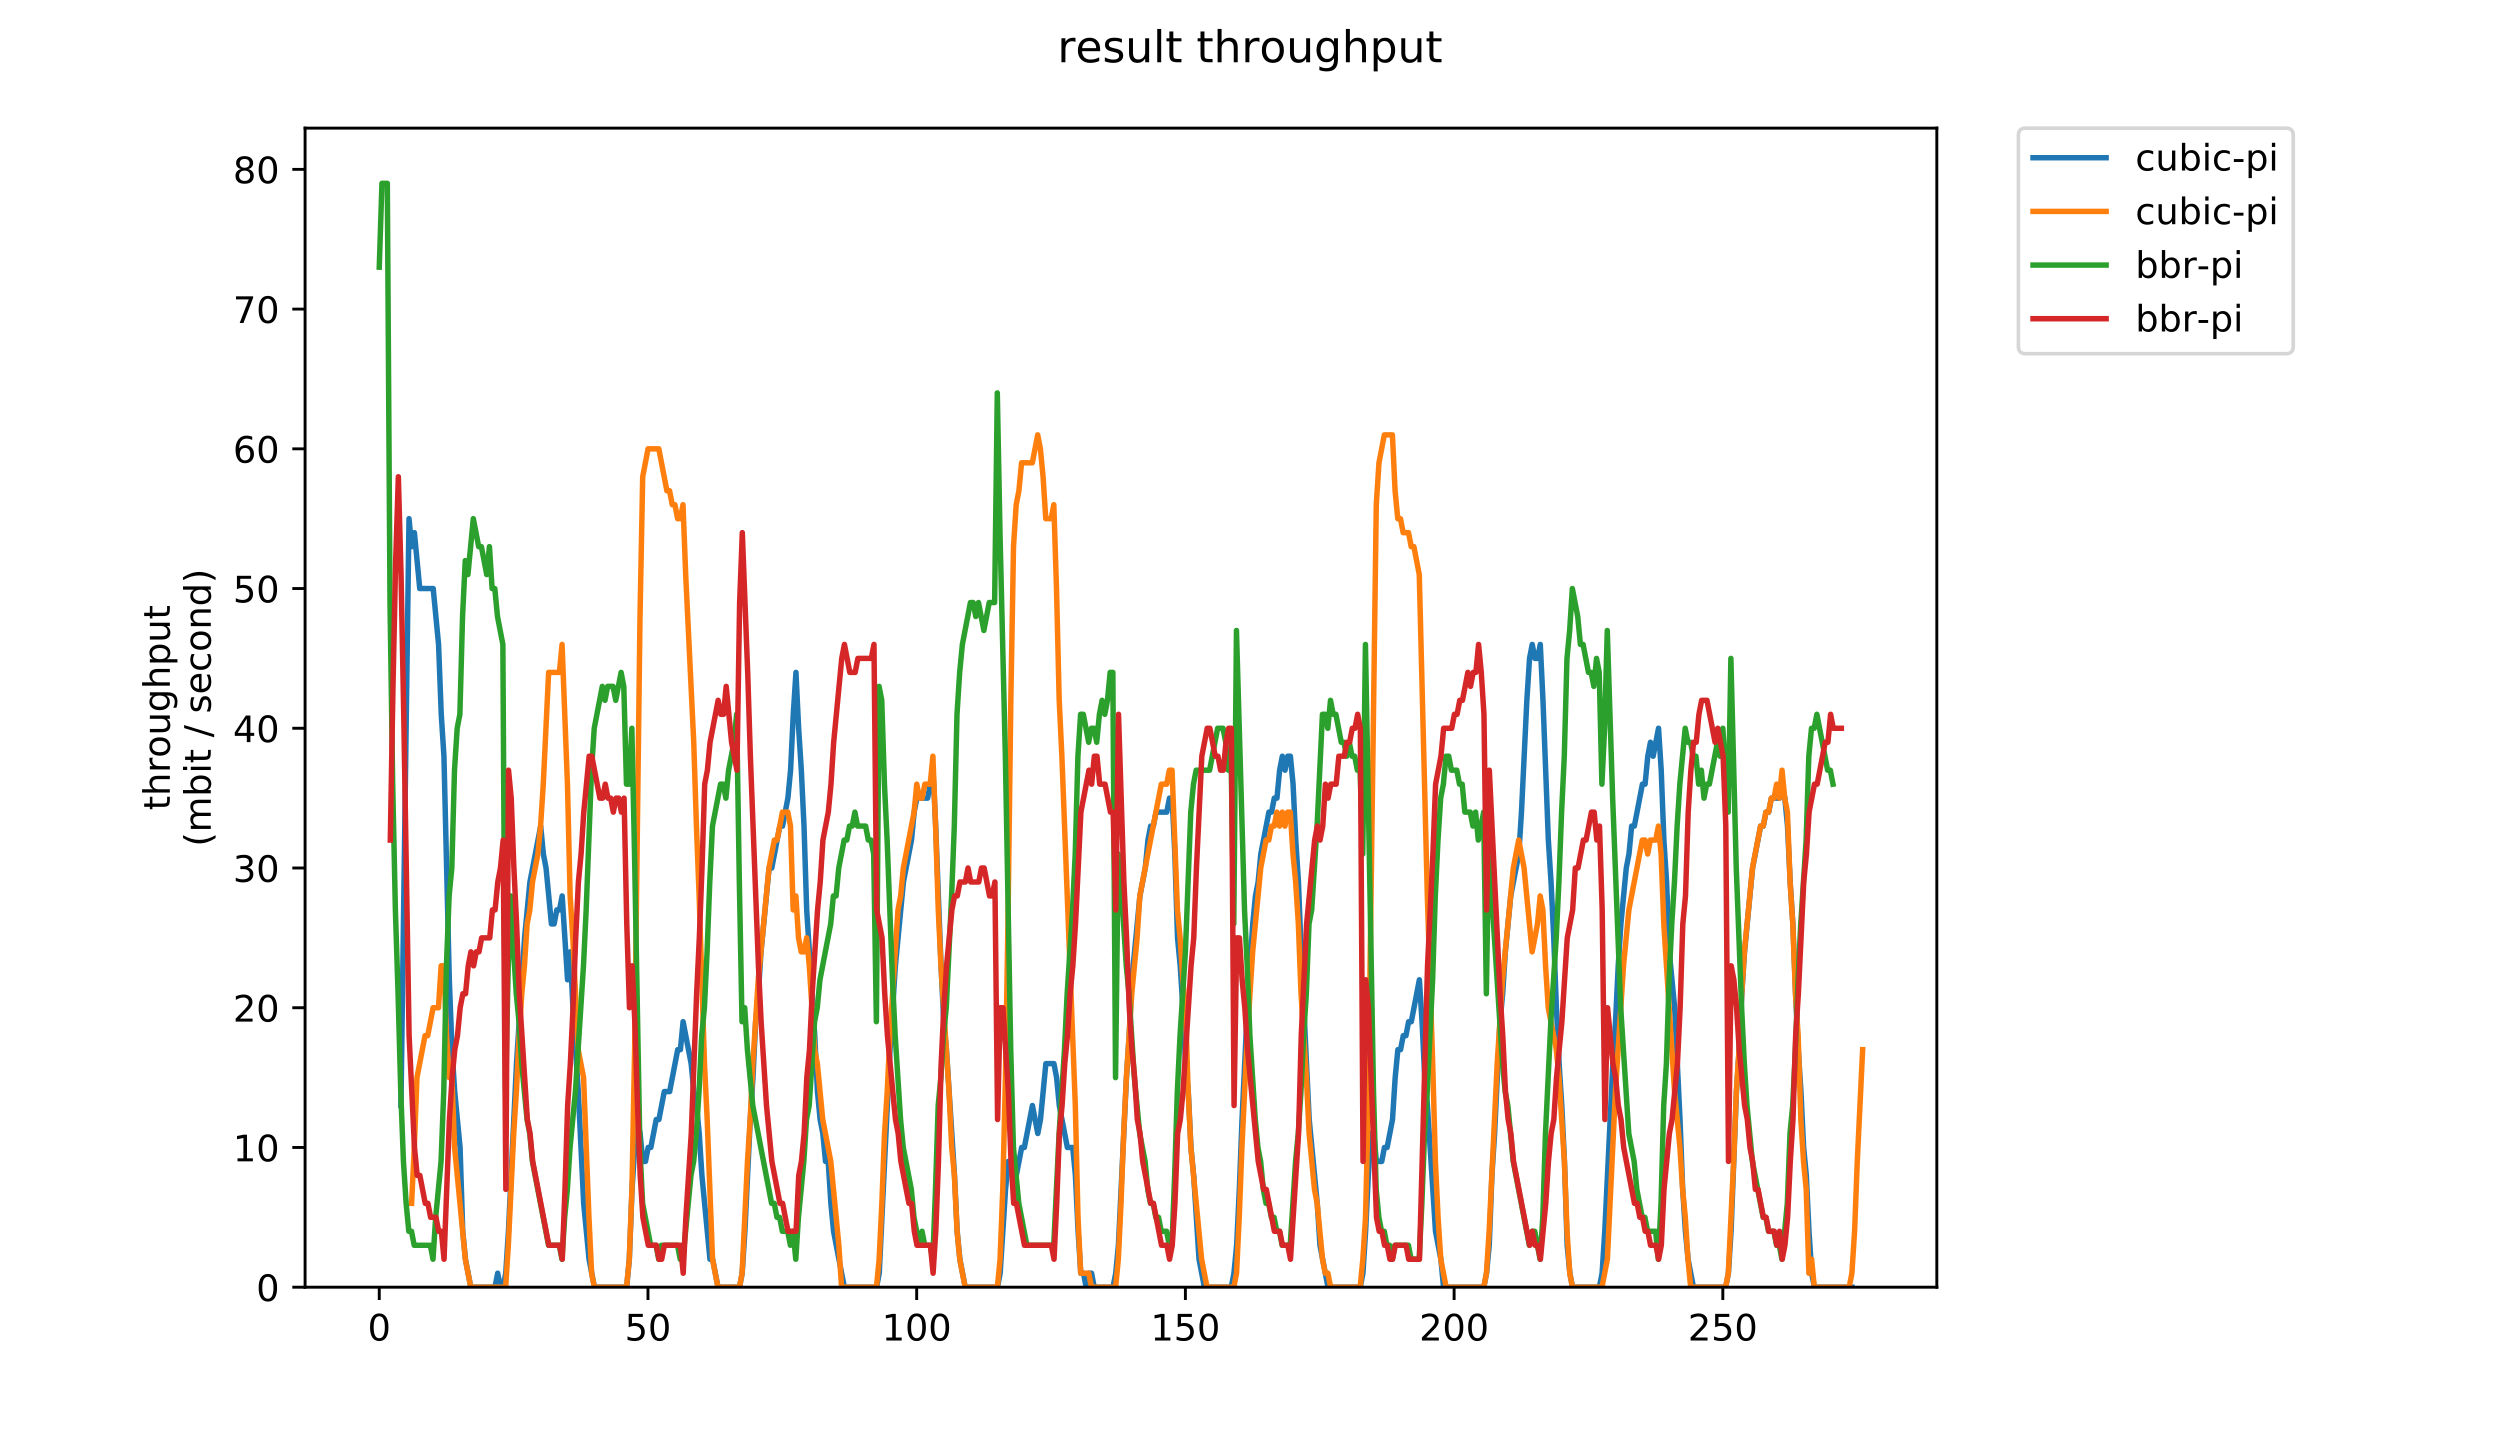 <?xml version="1.0" encoding="utf-8" standalone="no"?>
<!DOCTYPE svg PUBLIC "-//W3C//DTD SVG 1.1//EN"
  "http://www.w3.org/Graphics/SVG/1.1/DTD/svg11.dtd">
<!-- Created with matplotlib (https://matplotlib.org/) -->
<svg height="396pt" version="1.1" viewBox="0 0 684 396" width="684pt" xmlns="http://www.w3.org/2000/svg" xmlns:xlink="http://www.w3.org/1999/xlink">
 <defs>
  <style type="text/css">
*{stroke-linecap:butt;stroke-linejoin:round;}
  </style>
 </defs>
 <g id="figure_1">
  <g id="patch_1">
   <path d="M 0 396 
L 684 396 
L 684 0 
L 0 0 
z
" style="fill:#ffffff;"/>
  </g>
  <g id="axes_1">
   <g id="patch_2">
    <path d="M 83.472 352.174 
L 529.913 352.174 
L 529.913 35.062 
L 83.472 35.062 
z
" style="fill:#ffffff;"/>
   </g>
   <g id="matplotlib.axis_1">
    <g id="xtick_1">
     <g id="line2d_1">
      <defs>
       <path d="M 0 0 
L 0 3.5 
" id="mfaf9b0d62c" style="stroke:#000000;stroke-width:0.8;"/>
      </defs>
      <g>
       <use style="stroke:#000000;stroke-width:0.8;" x="103.765" xlink:href="#mfaf9b0d62c" y="352.174"/>
      </g>
     </g>
     <g id="text_1">
      <!-- 0 -->
      <defs>
       <path d="M 31.781 66.406 
Q 24.172 66.406 20.328 58.906 
Q 16.5 51.422 16.5 36.375 
Q 16.5 21.391 20.328 13.891 
Q 24.172 6.391 31.781 6.391 
Q 39.453 6.391 43.281 13.891 
Q 47.125 21.391 47.125 36.375 
Q 47.125 51.422 43.281 58.906 
Q 39.453 66.406 31.781 66.406 
z
M 31.781 74.219 
Q 44.047 74.219 50.516 64.516 
Q 56.984 54.828 56.984 36.375 
Q 56.984 17.969 50.516 8.266 
Q 44.047 -1.422 31.781 -1.422 
Q 19.531 -1.422 13.062 8.266 
Q 6.594 17.969 6.594 36.375 
Q 6.594 54.828 13.062 64.516 
Q 19.531 74.219 31.781 74.219 
z
" id="DejaVuSans-48"/>
      </defs>
      <g transform="translate(100.584 366.773)scale(0.1 -0.1)">
       <use xlink:href="#DejaVuSans-48"/>
      </g>
     </g>
    </g>
    <g id="xtick_2">
     <g id="line2d_2">
      <g>
       <use style="stroke:#000000;stroke-width:0.8;" x="177.285" xlink:href="#mfaf9b0d62c" y="352.174"/>
      </g>
     </g>
     <g id="text_2">
      <!-- 50 -->
      <defs>
       <path d="M 10.797 72.906 
L 49.516 72.906 
L 49.516 64.594 
L 19.828 64.594 
L 19.828 46.734 
Q 21.969 47.469 24.109 47.828 
Q 26.266 48.188 28.422 48.188 
Q 40.625 48.188 47.75 41.5 
Q 54.891 34.812 54.891 23.391 
Q 54.891 11.625 47.562 5.094 
Q 40.234 -1.422 26.906 -1.422 
Q 22.312 -1.422 17.547 -0.641 
Q 12.797 0.141 7.719 1.703 
L 7.719 11.625 
Q 12.109 9.234 16.797 8.062 
Q 21.484 6.891 26.703 6.891 
Q 35.156 6.891 40.078 11.328 
Q 45.016 15.766 45.016 23.391 
Q 45.016 31 40.078 35.438 
Q 35.156 39.891 26.703 39.891 
Q 22.75 39.891 18.812 39.016 
Q 14.891 38.141 10.797 36.281 
z
" id="DejaVuSans-53"/>
      </defs>
      <g transform="translate(170.923 366.773)scale(0.1 -0.1)">
       <use xlink:href="#DejaVuSans-53"/>
       <use x="63.623" xlink:href="#DejaVuSans-48"/>
      </g>
     </g>
    </g>
    <g id="xtick_3">
     <g id="line2d_3">
      <g>
       <use style="stroke:#000000;stroke-width:0.8;" x="250.805" xlink:href="#mfaf9b0d62c" y="352.174"/>
      </g>
     </g>
     <g id="text_3">
      <!-- 100 -->
      <defs>
       <path d="M 12.406 8.297 
L 28.516 8.297 
L 28.516 63.922 
L 10.984 60.406 
L 10.984 69.391 
L 28.422 72.906 
L 38.281 72.906 
L 38.281 8.297 
L 54.391 8.297 
L 54.391 0 
L 12.406 0 
z
" id="DejaVuSans-49"/>
      </defs>
      <g transform="translate(241.261 366.773)scale(0.1 -0.1)">
       <use xlink:href="#DejaVuSans-49"/>
       <use x="63.623" xlink:href="#DejaVuSans-48"/>
       <use x="127.246" xlink:href="#DejaVuSans-48"/>
      </g>
     </g>
    </g>
    <g id="xtick_4">
     <g id="line2d_4">
      <g>
       <use style="stroke:#000000;stroke-width:0.8;" x="324.325" xlink:href="#mfaf9b0d62c" y="352.174"/>
      </g>
     </g>
     <g id="text_4">
      <!-- 150 -->
      <g transform="translate(314.781 366.773)scale(0.1 -0.1)">
       <use xlink:href="#DejaVuSans-49"/>
       <use x="63.623" xlink:href="#DejaVuSans-53"/>
       <use x="127.246" xlink:href="#DejaVuSans-48"/>
      </g>
     </g>
    </g>
    <g id="xtick_5">
     <g id="line2d_5">
      <g>
       <use style="stroke:#000000;stroke-width:0.8;" x="397.845" xlink:href="#mfaf9b0d62c" y="352.174"/>
      </g>
     </g>
     <g id="text_5">
      <!-- 200 -->
      <defs>
       <path d="M 19.188 8.297 
L 53.609 8.297 
L 53.609 0 
L 7.328 0 
L 7.328 8.297 
Q 12.938 14.109 22.625 23.891 
Q 32.328 33.688 34.812 36.531 
Q 39.547 41.844 41.422 45.531 
Q 43.312 49.219 43.312 52.781 
Q 43.312 58.594 39.234 62.25 
Q 35.156 65.922 28.609 65.922 
Q 23.969 65.922 18.812 64.312 
Q 13.672 62.703 7.812 59.422 
L 7.812 69.391 
Q 13.766 71.781 18.938 73 
Q 24.125 74.219 28.422 74.219 
Q 39.75 74.219 46.484 68.547 
Q 53.219 62.891 53.219 53.422 
Q 53.219 48.922 51.531 44.891 
Q 49.859 40.875 45.406 35.406 
Q 44.188 33.984 37.641 27.219 
Q 31.109 20.453 19.188 8.297 
z
" id="DejaVuSans-50"/>
      </defs>
      <g transform="translate(388.301 366.773)scale(0.1 -0.1)">
       <use xlink:href="#DejaVuSans-50"/>
       <use x="63.623" xlink:href="#DejaVuSans-48"/>
       <use x="127.246" xlink:href="#DejaVuSans-48"/>
      </g>
     </g>
    </g>
    <g id="xtick_6">
     <g id="line2d_6">
      <g>
       <use style="stroke:#000000;stroke-width:0.8;" x="471.365" xlink:href="#mfaf9b0d62c" y="352.174"/>
      </g>
     </g>
     <g id="text_6">
      <!-- 250 -->
      <g transform="translate(461.821 366.773)scale(0.1 -0.1)">
       <use xlink:href="#DejaVuSans-50"/>
       <use x="63.623" xlink:href="#DejaVuSans-53"/>
       <use x="127.246" xlink:href="#DejaVuSans-48"/>
      </g>
     </g>
    </g>
   </g>
   <g id="matplotlib.axis_2">
    <g id="ytick_1">
     <g id="line2d_7">
      <defs>
       <path d="M 0 0 
L -3.5 0 
" id="me6eab82720" style="stroke:#000000;stroke-width:0.8;"/>
      </defs>
      <g>
       <use style="stroke:#000000;stroke-width:0.8;" x="83.472" xlink:href="#me6eab82720" y="352.174"/>
      </g>
     </g>
     <g id="text_7">
      <!-- 0 -->
      <g transform="translate(70.11 355.973)scale(0.1 -0.1)">
       <use xlink:href="#DejaVuSans-48"/>
      </g>
     </g>
    </g>
    <g id="ytick_2">
     <g id="line2d_8">
      <g>
       <use style="stroke:#000000;stroke-width:0.8;" x="83.472" xlink:href="#me6eab82720" y="313.945"/>
      </g>
     </g>
     <g id="text_8">
      <!-- 10 -->
      <g transform="translate(63.747 317.744)scale(0.1 -0.1)">
       <use xlink:href="#DejaVuSans-49"/>
       <use x="63.623" xlink:href="#DejaVuSans-48"/>
      </g>
     </g>
    </g>
    <g id="ytick_3">
     <g id="line2d_9">
      <g>
       <use style="stroke:#000000;stroke-width:0.8;" x="83.472" xlink:href="#me6eab82720" y="275.716"/>
      </g>
     </g>
     <g id="text_9">
      <!-- 20 -->
      <g transform="translate(63.747 279.515)scale(0.1 -0.1)">
       <use xlink:href="#DejaVuSans-50"/>
       <use x="63.623" xlink:href="#DejaVuSans-48"/>
      </g>
     </g>
    </g>
    <g id="ytick_4">
     <g id="line2d_10">
      <g>
       <use style="stroke:#000000;stroke-width:0.8;" x="83.472" xlink:href="#me6eab82720" y="237.486"/>
      </g>
     </g>
     <g id="text_10">
      <!-- 30 -->
      <defs>
       <path d="M 40.578 39.312 
Q 47.656 37.797 51.625 33 
Q 55.609 28.219 55.609 21.188 
Q 55.609 10.406 48.188 4.484 
Q 40.766 -1.422 27.094 -1.422 
Q 22.516 -1.422 17.656 -0.516 
Q 12.797 0.391 7.625 2.203 
L 7.625 11.719 
Q 11.719 9.328 16.594 8.109 
Q 21.484 6.891 26.812 6.891 
Q 36.078 6.891 40.938 10.547 
Q 45.797 14.203 45.797 21.188 
Q 45.797 27.641 41.281 31.266 
Q 36.766 34.906 28.719 34.906 
L 20.219 34.906 
L 20.219 43.016 
L 29.109 43.016 
Q 36.375 43.016 40.234 45.922 
Q 44.094 48.828 44.094 54.297 
Q 44.094 59.906 40.109 62.906 
Q 36.141 65.922 28.719 65.922 
Q 24.656 65.922 20.016 65.031 
Q 15.375 64.156 9.812 62.312 
L 9.812 71.094 
Q 15.438 72.656 20.344 73.438 
Q 25.25 74.219 29.594 74.219 
Q 40.828 74.219 47.359 69.109 
Q 53.906 64.016 53.906 55.328 
Q 53.906 49.266 50.438 45.094 
Q 46.969 40.922 40.578 39.312 
z
" id="DejaVuSans-51"/>
      </defs>
      <g transform="translate(63.747 241.286)scale(0.1 -0.1)">
       <use xlink:href="#DejaVuSans-51"/>
       <use x="63.623" xlink:href="#DejaVuSans-48"/>
      </g>
     </g>
    </g>
    <g id="ytick_5">
     <g id="line2d_11">
      <g>
       <use style="stroke:#000000;stroke-width:0.8;" x="83.472" xlink:href="#me6eab82720" y="199.257"/>
      </g>
     </g>
     <g id="text_11">
      <!-- 40 -->
      <defs>
       <path d="M 37.797 64.312 
L 12.891 25.391 
L 37.797 25.391 
z
M 35.203 72.906 
L 47.609 72.906 
L 47.609 25.391 
L 58.016 25.391 
L 58.016 17.188 
L 47.609 17.188 
L 47.609 0 
L 37.797 0 
L 37.797 17.188 
L 4.891 17.188 
L 4.891 26.703 
z
" id="DejaVuSans-52"/>
      </defs>
      <g transform="translate(63.747 203.056)scale(0.1 -0.1)">
       <use xlink:href="#DejaVuSans-52"/>
       <use x="63.623" xlink:href="#DejaVuSans-48"/>
      </g>
     </g>
    </g>
    <g id="ytick_6">
     <g id="line2d_12">
      <g>
       <use style="stroke:#000000;stroke-width:0.8;" x="83.472" xlink:href="#me6eab82720" y="161.028"/>
      </g>
     </g>
     <g id="text_12">
      <!-- 50 -->
      <g transform="translate(63.747 164.827)scale(0.1 -0.1)">
       <use xlink:href="#DejaVuSans-53"/>
       <use x="63.623" xlink:href="#DejaVuSans-48"/>
      </g>
     </g>
    </g>
    <g id="ytick_7">
     <g id="line2d_13">
      <g>
       <use style="stroke:#000000;stroke-width:0.8;" x="83.472" xlink:href="#me6eab82720" y="122.799"/>
      </g>
     </g>
     <g id="text_13">
      <!-- 60 -->
      <defs>
       <path d="M 33.016 40.375 
Q 26.375 40.375 22.484 35.828 
Q 18.609 31.297 18.609 23.391 
Q 18.609 15.531 22.484 10.953 
Q 26.375 6.391 33.016 6.391 
Q 39.656 6.391 43.531 10.953 
Q 47.406 15.531 47.406 23.391 
Q 47.406 31.297 43.531 35.828 
Q 39.656 40.375 33.016 40.375 
z
M 52.594 71.297 
L 52.594 62.312 
Q 48.875 64.062 45.094 64.984 
Q 41.312 65.922 37.594 65.922 
Q 27.828 65.922 22.672 59.328 
Q 17.531 52.734 16.797 39.406 
Q 19.672 43.656 24.016 45.922 
Q 28.375 48.188 33.594 48.188 
Q 44.578 48.188 50.953 41.516 
Q 57.328 34.859 57.328 23.391 
Q 57.328 12.156 50.688 5.359 
Q 44.047 -1.422 33.016 -1.422 
Q 20.359 -1.422 13.672 8.266 
Q 6.984 17.969 6.984 36.375 
Q 6.984 53.656 15.188 63.938 
Q 23.391 74.219 37.203 74.219 
Q 40.922 74.219 44.703 73.484 
Q 48.484 72.75 52.594 71.297 
z
" id="DejaVuSans-54"/>
      </defs>
      <g transform="translate(63.747 126.598)scale(0.1 -0.1)">
       <use xlink:href="#DejaVuSans-54"/>
       <use x="63.623" xlink:href="#DejaVuSans-48"/>
      </g>
     </g>
    </g>
    <g id="ytick_8">
     <g id="line2d_14">
      <g>
       <use style="stroke:#000000;stroke-width:0.8;" x="83.472" xlink:href="#me6eab82720" y="84.569"/>
      </g>
     </g>
     <g id="text_14">
      <!-- 70 -->
      <defs>
       <path d="M 8.203 72.906 
L 55.078 72.906 
L 55.078 68.703 
L 28.609 0 
L 18.312 0 
L 43.219 64.594 
L 8.203 64.594 
z
" id="DejaVuSans-55"/>
      </defs>
      <g transform="translate(63.747 88.369)scale(0.1 -0.1)">
       <use xlink:href="#DejaVuSans-55"/>
       <use x="63.623" xlink:href="#DejaVuSans-48"/>
      </g>
     </g>
    </g>
    <g id="ytick_9">
     <g id="line2d_15">
      <g>
       <use style="stroke:#000000;stroke-width:0.8;" x="83.472" xlink:href="#me6eab82720" y="46.34"/>
      </g>
     </g>
     <g id="text_15">
      <!-- 80 -->
      <defs>
       <path d="M 31.781 34.625 
Q 24.75 34.625 20.719 30.859 
Q 16.703 27.094 16.703 20.516 
Q 16.703 13.922 20.719 10.156 
Q 24.75 6.391 31.781 6.391 
Q 38.812 6.391 42.859 10.172 
Q 46.922 13.969 46.922 20.516 
Q 46.922 27.094 42.891 30.859 
Q 38.875 34.625 31.781 34.625 
z
M 21.922 38.812 
Q 15.578 40.375 12.031 44.719 
Q 8.5 49.078 8.5 55.328 
Q 8.5 64.062 14.719 69.141 
Q 20.953 74.219 31.781 74.219 
Q 42.672 74.219 48.875 69.141 
Q 55.078 64.062 55.078 55.328 
Q 55.078 49.078 51.531 44.719 
Q 48 40.375 41.703 38.812 
Q 48.828 37.156 52.797 32.312 
Q 56.781 27.484 56.781 20.516 
Q 56.781 9.906 50.312 4.234 
Q 43.844 -1.422 31.781 -1.422 
Q 19.734 -1.422 13.25 4.234 
Q 6.781 9.906 6.781 20.516 
Q 6.781 27.484 10.781 32.312 
Q 14.797 37.156 21.922 38.812 
z
M 18.312 54.391 
Q 18.312 48.734 21.844 45.562 
Q 25.391 42.391 31.781 42.391 
Q 38.141 42.391 41.719 45.562 
Q 45.312 48.734 45.312 54.391 
Q 45.312 60.062 41.719 63.234 
Q 38.141 66.406 31.781 66.406 
Q 25.391 66.406 21.844 63.234 
Q 18.312 60.062 18.312 54.391 
z
" id="DejaVuSans-56"/>
      </defs>
      <g transform="translate(63.747 50.139)scale(0.1 -0.1)">
       <use xlink:href="#DejaVuSans-56"/>
       <use x="63.623" xlink:href="#DejaVuSans-48"/>
      </g>
     </g>
    </g>
    <g id="text_16">
     <!-- throughput -->
     <defs>
      <path d="M 18.312 70.219 
L 18.312 54.688 
L 36.812 54.688 
L 36.812 47.703 
L 18.312 47.703 
L 18.312 18.016 
Q 18.312 11.328 20.141 9.422 
Q 21.969 7.516 27.594 7.516 
L 36.812 7.516 
L 36.812 0 
L 27.594 0 
Q 17.188 0 13.234 3.875 
Q 9.281 7.766 9.281 18.016 
L 9.281 47.703 
L 2.688 47.703 
L 2.688 54.688 
L 9.281 54.688 
L 9.281 70.219 
z
" id="DejaVuSans-116"/>
      <path d="M 54.891 33.016 
L 54.891 0 
L 45.906 0 
L 45.906 32.719 
Q 45.906 40.484 42.875 44.328 
Q 39.844 48.188 33.797 48.188 
Q 26.516 48.188 22.312 43.547 
Q 18.109 38.922 18.109 30.906 
L 18.109 0 
L 9.078 0 
L 9.078 75.984 
L 18.109 75.984 
L 18.109 46.188 
Q 21.344 51.125 25.703 53.562 
Q 30.078 56 35.797 56 
Q 45.219 56 50.047 50.172 
Q 54.891 44.344 54.891 33.016 
z
" id="DejaVuSans-104"/>
      <path d="M 41.109 46.297 
Q 39.594 47.172 37.812 47.578 
Q 36.031 48 33.891 48 
Q 26.266 48 22.188 43.047 
Q 18.109 38.094 18.109 28.812 
L 18.109 0 
L 9.078 0 
L 9.078 54.688 
L 18.109 54.688 
L 18.109 46.188 
Q 20.953 51.172 25.484 53.578 
Q 30.031 56 36.531 56 
Q 37.453 56 38.578 55.875 
Q 39.703 55.766 41.062 55.516 
z
" id="DejaVuSans-114"/>
      <path d="M 30.609 48.391 
Q 23.391 48.391 19.188 42.75 
Q 14.984 37.109 14.984 27.297 
Q 14.984 17.484 19.156 11.844 
Q 23.344 6.203 30.609 6.203 
Q 37.797 6.203 41.984 11.859 
Q 46.188 17.531 46.188 27.297 
Q 46.188 37.016 41.984 42.703 
Q 37.797 48.391 30.609 48.391 
z
M 30.609 56 
Q 42.328 56 49.016 48.375 
Q 55.719 40.766 55.719 27.297 
Q 55.719 13.875 49.016 6.219 
Q 42.328 -1.422 30.609 -1.422 
Q 18.844 -1.422 12.172 6.219 
Q 5.516 13.875 5.516 27.297 
Q 5.516 40.766 12.172 48.375 
Q 18.844 56 30.609 56 
z
" id="DejaVuSans-111"/>
      <path d="M 8.5 21.578 
L 8.5 54.688 
L 17.484 54.688 
L 17.484 21.922 
Q 17.484 14.156 20.5 10.266 
Q 23.531 6.391 29.594 6.391 
Q 36.859 6.391 41.078 11.031 
Q 45.312 15.672 45.312 23.688 
L 45.312 54.688 
L 54.297 54.688 
L 54.297 0 
L 45.312 0 
L 45.312 8.406 
Q 42.047 3.422 37.719 1 
Q 33.406 -1.422 27.688 -1.422 
Q 18.266 -1.422 13.375 4.438 
Q 8.5 10.297 8.5 21.578 
z
M 31.109 56 
z
" id="DejaVuSans-117"/>
      <path d="M 45.406 27.984 
Q 45.406 37.75 41.375 43.109 
Q 37.359 48.484 30.078 48.484 
Q 22.859 48.484 18.828 43.109 
Q 14.797 37.75 14.797 27.984 
Q 14.797 18.266 18.828 12.891 
Q 22.859 7.516 30.078 7.516 
Q 37.359 7.516 41.375 12.891 
Q 45.406 18.266 45.406 27.984 
z
M 54.391 6.781 
Q 54.391 -7.172 48.188 -13.984 
Q 42 -20.797 29.203 -20.797 
Q 24.469 -20.797 20.266 -20.094 
Q 16.062 -19.391 12.109 -17.922 
L 12.109 -9.188 
Q 16.062 -11.328 19.922 -12.344 
Q 23.781 -13.375 27.781 -13.375 
Q 36.625 -13.375 41.016 -8.766 
Q 45.406 -4.156 45.406 5.172 
L 45.406 9.625 
Q 42.625 4.781 38.281 2.391 
Q 33.938 0 27.875 0 
Q 17.828 0 11.672 7.656 
Q 5.516 15.328 5.516 27.984 
Q 5.516 40.672 11.672 48.328 
Q 17.828 56 27.875 56 
Q 33.938 56 38.281 53.609 
Q 42.625 51.219 45.406 46.391 
L 45.406 54.688 
L 54.391 54.688 
z
" id="DejaVuSans-103"/>
      <path d="M 18.109 8.203 
L 18.109 -20.797 
L 9.078 -20.797 
L 9.078 54.688 
L 18.109 54.688 
L 18.109 46.391 
Q 20.953 51.266 25.266 53.625 
Q 29.594 56 35.594 56 
Q 45.562 56 51.781 48.094 
Q 58.016 40.188 58.016 27.297 
Q 58.016 14.406 51.781 6.484 
Q 45.562 -1.422 35.594 -1.422 
Q 29.594 -1.422 25.266 0.953 
Q 20.953 3.328 18.109 8.203 
z
M 48.688 27.297 
Q 48.688 37.203 44.609 42.844 
Q 40.531 48.484 33.406 48.484 
Q 26.266 48.484 22.188 42.844 
Q 18.109 37.203 18.109 27.297 
Q 18.109 17.391 22.188 11.75 
Q 26.266 6.109 33.406 6.109 
Q 40.531 6.109 44.609 11.75 
Q 48.688 17.391 48.688 27.297 
z
" id="DejaVuSans-112"/>
     </defs>
     <g transform="translate(46.47 221.675)rotate(-90)scale(0.1 -0.1)">
      <use xlink:href="#DejaVuSans-116"/>
      <use x="39.209" xlink:href="#DejaVuSans-104"/>
      <use x="102.588" xlink:href="#DejaVuSans-114"/>
      <use x="143.67" xlink:href="#DejaVuSans-111"/>
      <use x="204.852" xlink:href="#DejaVuSans-117"/>
      <use x="268.23" xlink:href="#DejaVuSans-103"/>
      <use x="331.707" xlink:href="#DejaVuSans-104"/>
      <use x="395.086" xlink:href="#DejaVuSans-112"/>
      <use x="458.562" xlink:href="#DejaVuSans-117"/>
      <use x="521.941" xlink:href="#DejaVuSans-116"/>
     </g>
     <!-- (mbit / second) -->
     <defs>
      <path d="M 31 75.875 
Q 24.469 64.656 21.281 53.656 
Q 18.109 42.672 18.109 31.391 
Q 18.109 20.125 21.312 9.062 
Q 24.516 -2 31 -13.188 
L 23.188 -13.188 
Q 15.875 -1.703 12.234 9.375 
Q 8.594 20.453 8.594 31.391 
Q 8.594 42.281 12.203 53.312 
Q 15.828 64.359 23.188 75.875 
z
" id="DejaVuSans-40"/>
      <path d="M 52 44.188 
Q 55.375 50.25 60.062 53.125 
Q 64.75 56 71.094 56 
Q 79.641 56 84.281 50.016 
Q 88.922 44.047 88.922 33.016 
L 88.922 0 
L 79.891 0 
L 79.891 32.719 
Q 79.891 40.578 77.094 44.375 
Q 74.312 48.188 68.609 48.188 
Q 61.625 48.188 57.562 43.547 
Q 53.516 38.922 53.516 30.906 
L 53.516 0 
L 44.484 0 
L 44.484 32.719 
Q 44.484 40.625 41.703 44.406 
Q 38.922 48.188 33.109 48.188 
Q 26.219 48.188 22.156 43.531 
Q 18.109 38.875 18.109 30.906 
L 18.109 0 
L 9.078 0 
L 9.078 54.688 
L 18.109 54.688 
L 18.109 46.188 
Q 21.188 51.219 25.484 53.609 
Q 29.781 56 35.688 56 
Q 41.656 56 45.828 52.969 
Q 50 49.953 52 44.188 
z
" id="DejaVuSans-109"/>
      <path d="M 48.688 27.297 
Q 48.688 37.203 44.609 42.844 
Q 40.531 48.484 33.406 48.484 
Q 26.266 48.484 22.188 42.844 
Q 18.109 37.203 18.109 27.297 
Q 18.109 17.391 22.188 11.75 
Q 26.266 6.109 33.406 6.109 
Q 40.531 6.109 44.609 11.75 
Q 48.688 17.391 48.688 27.297 
z
M 18.109 46.391 
Q 20.953 51.266 25.266 53.625 
Q 29.594 56 35.594 56 
Q 45.562 56 51.781 48.094 
Q 58.016 40.188 58.016 27.297 
Q 58.016 14.406 51.781 6.484 
Q 45.562 -1.422 35.594 -1.422 
Q 29.594 -1.422 25.266 0.953 
Q 20.953 3.328 18.109 8.203 
L 18.109 0 
L 9.078 0 
L 9.078 75.984 
L 18.109 75.984 
z
" id="DejaVuSans-98"/>
      <path d="M 9.422 54.688 
L 18.406 54.688 
L 18.406 0 
L 9.422 0 
z
M 9.422 75.984 
L 18.406 75.984 
L 18.406 64.594 
L 9.422 64.594 
z
" id="DejaVuSans-105"/>
      <path id="DejaVuSans-32"/>
      <path d="M 25.391 72.906 
L 33.688 72.906 
L 8.297 -9.281 
L 0 -9.281 
z
" id="DejaVuSans-47"/>
      <path d="M 44.281 53.078 
L 44.281 44.578 
Q 40.484 46.531 36.375 47.5 
Q 32.281 48.484 27.875 48.484 
Q 21.188 48.484 17.844 46.438 
Q 14.5 44.391 14.5 40.281 
Q 14.5 37.156 16.891 35.375 
Q 19.281 33.594 26.516 31.984 
L 29.594 31.297 
Q 39.156 29.25 43.188 25.516 
Q 47.219 21.781 47.219 15.094 
Q 47.219 7.469 41.188 3.016 
Q 35.156 -1.422 24.609 -1.422 
Q 20.219 -1.422 15.453 -0.562 
Q 10.688 0.297 5.422 2 
L 5.422 11.281 
Q 10.406 8.688 15.234 7.391 
Q 20.062 6.109 24.812 6.109 
Q 31.156 6.109 34.562 8.281 
Q 37.984 10.453 37.984 14.406 
Q 37.984 18.062 35.516 20.016 
Q 33.062 21.969 24.703 23.781 
L 21.578 24.516 
Q 13.234 26.266 9.516 29.906 
Q 5.812 33.547 5.812 39.891 
Q 5.812 47.609 11.281 51.797 
Q 16.75 56 26.812 56 
Q 31.781 56 36.172 55.266 
Q 40.578 54.547 44.281 53.078 
z
" id="DejaVuSans-115"/>
      <path d="M 56.203 29.594 
L 56.203 25.203 
L 14.891 25.203 
Q 15.484 15.922 20.484 11.062 
Q 25.484 6.203 34.422 6.203 
Q 39.594 6.203 44.453 7.469 
Q 49.312 8.734 54.109 11.281 
L 54.109 2.781 
Q 49.266 0.734 44.188 -0.344 
Q 39.109 -1.422 33.891 -1.422 
Q 20.797 -1.422 13.156 6.188 
Q 5.516 13.812 5.516 26.812 
Q 5.516 40.234 12.766 48.109 
Q 20.016 56 32.328 56 
Q 43.359 56 49.781 48.891 
Q 56.203 41.797 56.203 29.594 
z
M 47.219 32.234 
Q 47.125 39.594 43.094 43.984 
Q 39.062 48.391 32.422 48.391 
Q 24.906 48.391 20.391 44.141 
Q 15.875 39.891 15.188 32.172 
z
" id="DejaVuSans-101"/>
      <path d="M 48.781 52.594 
L 48.781 44.188 
Q 44.969 46.297 41.141 47.344 
Q 37.312 48.391 33.406 48.391 
Q 24.656 48.391 19.812 42.844 
Q 14.984 37.312 14.984 27.297 
Q 14.984 17.281 19.812 11.734 
Q 24.656 6.203 33.406 6.203 
Q 37.312 6.203 41.141 7.25 
Q 44.969 8.297 48.781 10.406 
L 48.781 2.094 
Q 45.016 0.344 40.984 -0.531 
Q 36.969 -1.422 32.422 -1.422 
Q 20.062 -1.422 12.781 6.344 
Q 5.516 14.109 5.516 27.297 
Q 5.516 40.672 12.859 48.328 
Q 20.219 56 33.016 56 
Q 37.156 56 41.109 55.141 
Q 45.062 54.297 48.781 52.594 
z
" id="DejaVuSans-99"/>
      <path d="M 54.891 33.016 
L 54.891 0 
L 45.906 0 
L 45.906 32.719 
Q 45.906 40.484 42.875 44.328 
Q 39.844 48.188 33.797 48.188 
Q 26.516 48.188 22.312 43.547 
Q 18.109 38.922 18.109 30.906 
L 18.109 0 
L 9.078 0 
L 9.078 54.688 
L 18.109 54.688 
L 18.109 46.188 
Q 21.344 51.125 25.703 53.562 
Q 30.078 56 35.797 56 
Q 45.219 56 50.047 50.172 
Q 54.891 44.344 54.891 33.016 
z
" id="DejaVuSans-110"/>
      <path d="M 45.406 46.391 
L 45.406 75.984 
L 54.391 75.984 
L 54.391 0 
L 45.406 0 
L 45.406 8.203 
Q 42.578 3.328 38.25 0.953 
Q 33.938 -1.422 27.875 -1.422 
Q 17.969 -1.422 11.734 6.484 
Q 5.516 14.406 5.516 27.297 
Q 5.516 40.188 11.734 48.094 
Q 17.969 56 27.875 56 
Q 33.938 56 38.25 53.625 
Q 42.578 51.266 45.406 46.391 
z
M 14.797 27.297 
Q 14.797 17.391 18.875 11.75 
Q 22.953 6.109 30.078 6.109 
Q 37.203 6.109 41.297 11.75 
Q 45.406 17.391 45.406 27.297 
Q 45.406 37.203 41.297 42.844 
Q 37.203 48.484 30.078 48.484 
Q 22.953 48.484 18.875 42.844 
Q 14.797 37.203 14.797 27.297 
z
" id="DejaVuSans-100"/>
      <path d="M 8.016 75.875 
L 15.828 75.875 
Q 23.141 64.359 26.781 53.312 
Q 30.422 42.281 30.422 31.391 
Q 30.422 20.453 26.781 9.375 
Q 23.141 -1.703 15.828 -13.188 
L 8.016 -13.188 
Q 14.5 -2 17.703 9.062 
Q 20.906 20.125 20.906 31.391 
Q 20.906 42.672 17.703 53.656 
Q 14.5 64.656 8.016 75.875 
z
" id="DejaVuSans-41"/>
     </defs>
     <g transform="translate(57.668 231.609)rotate(-90)scale(0.1 -0.1)">
      <use xlink:href="#DejaVuSans-40"/>
      <use x="39.014" xlink:href="#DejaVuSans-109"/>
      <use x="136.426" xlink:href="#DejaVuSans-98"/>
      <use x="199.902" xlink:href="#DejaVuSans-105"/>
      <use x="227.686" xlink:href="#DejaVuSans-116"/>
      <use x="266.895" xlink:href="#DejaVuSans-32"/>
      <use x="298.682" xlink:href="#DejaVuSans-47"/>
      <use x="332.373" xlink:href="#DejaVuSans-32"/>
      <use x="364.16" xlink:href="#DejaVuSans-115"/>
      <use x="416.26" xlink:href="#DejaVuSans-101"/>
      <use x="477.783" xlink:href="#DejaVuSans-99"/>
      <use x="532.764" xlink:href="#DejaVuSans-111"/>
      <use x="593.945" xlink:href="#DejaVuSans-110"/>
      <use x="657.324" xlink:href="#DejaVuSans-100"/>
      <use x="720.801" xlink:href="#DejaVuSans-41"/>
     </g>
    </g>
   </g>
   <g id="line2d_16">
    <path clip-path="url(#pd891446b15)" d="M 109.698 302.476 
L 111.904 141.913 
L 112.639 149.559 
L 113.374 145.736 
L 114.845 161.028 
L 118.521 161.028 
L 119.991 176.32 
L 120.726 195.434 
L 121.461 206.903 
L 122.932 268.07 
L 123.667 287.184 
L 124.402 298.653 
L 125.873 313.945 
L 126.608 336.882 
L 127.343 344.528 
L 128.813 352.174 
L 135.43 352.174 
L 136.165 348.351 
L 136.901 352.174 
L 137.636 352.174 
L 138.371 348.351 
L 139.106 336.882 
L 141.312 291.007 
L 143.517 256.601 
L 144.988 241.309 
L 147.929 226.018 
L 148.664 233.663 
L 149.399 237.486 
L 150.869 252.778 
L 151.605 252.778 
L 152.34 248.955 
L 153.075 248.955 
L 153.81 245.132 
L 155.281 268.07 
L 156.016 260.424 
L 156.751 275.716 
L 158.221 298.653 
L 159.692 329.237 
L 161.162 344.528 
L 162.633 352.174 
L 171.455 352.174 
L 172.19 344.528 
L 172.925 325.414 
L 173.661 313.945 
L 174.396 306.299 
L 175.131 310.122 
L 175.866 317.768 
L 176.601 317.768 
L 177.337 313.945 
L 178.072 313.945 
L 179.542 306.299 
L 180.277 306.299 
L 181.748 298.653 
L 183.218 298.653 
L 185.424 287.184 
L 186.159 287.184 
L 186.894 279.539 
L 189.1 291.007 
L 189.835 298.653 
L 190.57 302.476 
L 191.305 310.122 
L 192.041 321.591 
L 194.246 344.528 
L 194.981 344.528 
L 196.452 352.174 
L 202.333 352.174 
L 203.068 348.351 
L 203.804 336.882 
L 205.274 306.299 
L 206.009 294.83 
L 206.744 279.539 
L 207.48 271.893 
L 208.215 260.424 
L 210.42 237.486 
L 211.156 237.486 
L 213.361 226.018 
L 214.096 226.018 
L 215.567 218.372 
L 216.302 210.726 
L 217.037 195.434 
L 217.772 183.965 
L 218.508 199.257 
L 219.243 210.726 
L 219.978 226.018 
L 220.713 248.955 
L 222.919 283.362 
L 223.654 298.653 
L 224.389 306.299 
L 225.124 310.122 
L 225.86 317.768 
L 226.595 317.768 
L 227.33 329.237 
L 228.065 336.882 
L 231.006 352.174 
L 239.828 352.174 
L 240.564 348.351 
L 243.504 287.184 
L 244.975 264.247 
L 247.18 241.309 
L 249.386 229.841 
L 250.121 222.195 
L 250.856 218.372 
L 253.797 218.372 
L 255.268 210.726 
L 256.003 226.018 
L 257.473 264.247 
L 258.208 279.539 
L 258.944 287.184 
L 261.149 321.591 
L 261.884 336.882 
L 262.62 344.528 
L 264.09 352.174 
L 272.912 352.174 
L 273.648 348.351 
L 275.118 325.414 
L 275.853 317.768 
L 276.588 317.768 
L 277.324 321.591 
L 278.059 321.591 
L 279.529 313.945 
L 280.264 313.945 
L 282.47 302.476 
L 283.94 310.122 
L 284.676 306.299 
L 286.146 291.007 
L 288.352 291.007 
L 289.087 294.83 
L 289.822 302.476 
L 292.028 313.945 
L 293.498 313.945 
L 294.233 321.591 
L 294.968 336.882 
L 295.704 348.351 
L 296.439 348.351 
L 297.174 352.174 
L 297.909 348.351 
L 298.644 348.351 
L 299.38 352.174 
L 304.526 352.174 
L 305.261 348.351 
L 305.996 340.705 
L 308.202 294.83 
L 308.937 283.362 
L 309.672 268.07 
L 311.878 245.132 
L 313.348 237.486 
L 314.084 229.841 
L 314.819 226.018 
L 315.554 226.018 
L 316.289 222.195 
L 319.23 222.195 
L 319.965 218.372 
L 320.7 218.372 
L 321.436 233.663 
L 322.171 256.601 
L 322.906 264.247 
L 323.641 275.716 
L 324.376 291.007 
L 325.112 298.653 
L 325.847 313.945 
L 326.582 321.591 
L 328.052 344.528 
L 329.523 352.174 
L 336.875 352.174 
L 337.61 348.351 
L 338.345 340.705 
L 339.08 325.414 
L 339.816 306.299 
L 341.286 275.716 
L 342.756 252.778 
L 343.492 245.132 
L 344.227 241.309 
L 344.962 233.663 
L 347.168 222.195 
L 347.903 222.195 
L 348.638 218.372 
L 349.373 218.372 
L 350.108 210.726 
L 350.844 206.903 
L 351.579 210.726 
L 352.314 206.903 
L 353.049 206.903 
L 353.784 214.549 
L 354.52 229.841 
L 355.255 241.309 
L 355.99 260.424 
L 358.196 306.299 
L 360.401 329.237 
L 361.136 340.705 
L 363.342 352.174 
L 372.164 352.174 
L 372.9 348.351 
L 373.635 336.882 
L 374.37 321.591 
L 375.105 310.122 
L 375.84 310.122 
L 376.576 317.768 
L 378.046 317.768 
L 378.781 313.945 
L 379.516 313.945 
L 380.987 306.299 
L 381.722 294.83 
L 382.457 287.184 
L 383.192 287.184 
L 383.928 283.362 
L 384.663 283.362 
L 385.398 279.539 
L 386.133 279.539 
L 388.339 268.07 
L 389.074 279.539 
L 389.809 294.83 
L 390.544 302.476 
L 392.75 336.882 
L 394.22 344.528 
L 394.956 352.174 
L 405.984 352.174 
L 406.719 348.351 
L 407.454 340.705 
L 408.189 321.591 
L 408.924 310.122 
L 410.395 279.539 
L 411.13 271.893 
L 411.865 260.424 
L 413.336 245.132 
L 415.541 233.663 
L 416.276 222.195 
L 417.747 191.611 
L 418.482 180.143 
L 419.217 176.32 
L 419.952 180.143 
L 420.688 180.143 
L 421.423 176.32 
L 422.158 191.611 
L 423.628 229.841 
L 424.364 241.309 
L 425.099 256.601 
L 425.834 275.716 
L 426.569 291.007 
L 427.304 302.476 
L 428.04 317.768 
L 428.775 340.705 
L 429.51 348.351 
L 430.245 352.174 
L 437.597 352.174 
L 438.332 348.351 
L 439.068 336.882 
L 441.273 291.007 
L 442.008 279.539 
L 442.744 264.247 
L 443.479 252.778 
L 444.949 237.486 
L 445.684 233.663 
L 446.42 226.018 
L 447.155 226.018 
L 449.36 214.549 
L 450.096 214.549 
L 450.831 206.903 
L 451.566 203.08 
L 452.301 206.903 
L 453.772 199.257 
L 454.507 210.726 
L 455.242 229.841 
L 455.977 241.309 
L 456.712 260.424 
L 458.183 275.716 
L 459.653 306.299 
L 460.388 325.414 
L 461.124 336.882 
L 461.859 344.528 
L 463.329 352.174 
L 472.152 352.174 
L 472.887 348.351 
L 473.622 336.882 
L 475.092 298.653 
L 475.828 287.184 
L 476.563 271.893 
L 477.298 260.424 
L 479.504 237.486 
L 481.709 226.018 
L 482.444 226.018 
L 483.179 222.195 
L 483.915 222.195 
L 484.65 218.372 
L 486.855 218.372 
L 487.591 214.549 
L 488.326 218.372 
L 489.061 226.018 
L 489.796 241.309 
L 490.531 252.778 
L 491.267 271.893 
L 492.002 287.184 
L 492.737 298.653 
L 493.472 313.945 
L 494.207 321.591 
L 494.943 336.882 
L 495.678 348.351 
L 496.413 352.174 
L 506.706 352.174 
L 506.706 352.174 
" style="fill:none;stroke:#1f77b4;stroke-linecap:square;stroke-width:1.5;"/>
   </g>
   <g id="line2d_17">
    <path clip-path="url(#pd891446b15)" d="M 112.612 329.237 
L 113.348 313.945 
L 114.083 294.83 
L 116.288 283.362 
L 117.024 283.362 
L 118.494 275.716 
L 119.964 275.716 
L 120.7 264.247 
L 121.435 264.247 
L 122.17 283.362 
L 122.905 294.83 
L 123.64 294.83 
L 124.376 313.945 
L 127.316 344.528 
L 128.787 352.174 
L 138.344 352.174 
L 139.08 340.705 
L 140.55 310.122 
L 141.285 298.653 
L 142.02 283.362 
L 142.756 271.893 
L 143.491 264.247 
L 144.226 252.778 
L 144.961 248.955 
L 145.696 241.309 
L 147.167 233.663 
L 147.902 226.018 
L 148.637 214.549 
L 150.108 183.965 
L 153.048 183.965 
L 153.784 176.32 
L 155.254 214.549 
L 155.989 245.132 
L 156.724 256.601 
L 158.195 287.184 
L 159.665 294.83 
L 161.136 333.06 
L 161.871 348.351 
L 162.606 352.174 
L 171.428 352.174 
L 172.164 344.528 
L 172.899 325.414 
L 173.634 287.184 
L 175.104 168.674 
L 175.84 130.444 
L 177.31 122.799 
L 180.251 122.799 
L 182.456 134.267 
L 183.192 134.267 
L 183.927 138.09 
L 184.662 138.09 
L 185.397 141.913 
L 186.132 141.913 
L 186.868 138.09 
L 187.603 157.205 
L 189.808 203.08 
L 190.544 226.018 
L 191.279 245.132 
L 192.749 291.007 
L 193.484 306.299 
L 194.955 344.528 
L 196.425 352.174 
L 202.307 352.174 
L 203.042 348.351 
L 204.512 317.768 
L 205.248 306.299 
L 205.983 291.007 
L 207.453 268.07 
L 210.394 237.486 
L 211.864 229.841 
L 212.6 229.841 
L 214.07 222.195 
L 215.54 222.195 
L 216.276 226.018 
L 217.011 248.955 
L 217.746 245.132 
L 218.481 256.601 
L 219.216 260.424 
L 219.952 260.424 
L 220.687 256.601 
L 221.422 264.247 
L 222.892 287.184 
L 223.628 291.007 
L 225.098 306.299 
L 227.304 317.768 
L 229.509 340.705 
L 230.244 352.174 
L 239.802 352.174 
L 240.537 344.528 
L 241.272 329.237 
L 242.008 310.122 
L 242.743 298.653 
L 243.478 283.362 
L 245.684 248.955 
L 246.419 245.132 
L 247.154 237.486 
L 250.095 222.195 
L 250.83 214.549 
L 251.565 218.372 
L 252.3 218.372 
L 253.036 214.549 
L 254.506 214.549 
L 255.241 206.903 
L 255.976 226.018 
L 256.712 248.955 
L 257.447 264.247 
L 259.652 298.653 
L 260.388 313.945 
L 261.123 321.591 
L 261.858 336.882 
L 262.593 344.528 
L 264.064 352.174 
L 272.886 352.174 
L 273.621 344.528 
L 274.356 325.414 
L 275.092 294.83 
L 275.827 248.955 
L 276.562 191.611 
L 277.297 149.559 
L 278.032 138.09 
L 278.768 134.267 
L 279.503 126.622 
L 282.444 126.622 
L 283.914 118.976 
L 284.649 122.799 
L 285.384 130.444 
L 286.12 141.913 
L 287.59 141.913 
L 288.325 138.09 
L 289.06 161.028 
L 289.796 191.611 
L 290.531 206.903 
L 294.207 302.476 
L 294.942 333.06 
L 295.677 348.351 
L 297.883 348.351 
L 298.618 352.174 
L 305.235 352.174 
L 305.97 344.528 
L 306.705 329.237 
L 307.44 310.122 
L 308.176 294.83 
L 309.646 271.893 
L 311.116 256.601 
L 311.852 245.132 
L 317.733 214.549 
L 319.204 214.549 
L 319.939 210.726 
L 320.674 210.726 
L 322.144 248.955 
L 322.88 256.601 
L 323.615 268.07 
L 324.35 275.716 
L 325.085 298.653 
L 325.82 313.945 
L 328.761 344.528 
L 330.232 352.174 
L 337.584 352.174 
L 338.319 348.351 
L 339.054 333.06 
L 339.789 313.945 
L 341.26 283.362 
L 342.73 260.424 
L 344.936 237.486 
L 346.406 229.841 
L 347.141 229.841 
L 347.876 226.018 
L 348.612 226.018 
L 349.347 222.195 
L 350.082 226.018 
L 350.817 222.195 
L 351.552 226.018 
L 352.288 222.195 
L 353.023 222.195 
L 353.758 233.663 
L 354.493 241.309 
L 355.228 252.778 
L 355.964 271.893 
L 357.434 294.83 
L 358.169 310.122 
L 359.64 325.414 
L 360.375 329.237 
L 361.845 344.528 
L 362.58 348.351 
L 363.316 348.351 
L 364.051 352.174 
L 372.138 352.174 
L 372.873 344.528 
L 373.608 333.06 
L 374.344 302.476 
L 376.549 138.09 
L 377.284 126.622 
L 378.755 118.976 
L 380.96 118.976 
L 381.696 134.267 
L 382.431 141.913 
L 383.166 141.913 
L 383.901 145.736 
L 385.372 145.736 
L 386.107 149.559 
L 386.842 149.559 
L 388.312 157.205 
L 390.518 245.132 
L 391.988 291.007 
L 392.723 317.768 
L 393.459 333.06 
L 394.194 344.528 
L 395.664 352.174 
L 405.957 352.174 
L 406.692 348.351 
L 407.427 336.882 
L 409.633 291.007 
L 411.103 268.07 
L 414.044 237.486 
L 415.515 229.841 
L 416.985 237.486 
L 419.191 260.424 
L 420.661 252.778 
L 421.396 245.132 
L 422.131 248.955 
L 422.867 264.247 
L 423.602 275.716 
L 425.807 287.184 
L 426.543 294.83 
L 428.013 317.768 
L 428.748 336.882 
L 429.483 348.351 
L 430.219 352.174 
L 438.306 352.174 
L 439.776 344.528 
L 441.982 298.653 
L 444.187 264.247 
L 445.658 248.955 
L 449.334 229.841 
L 450.069 229.841 
L 450.804 233.663 
L 451.539 229.841 
L 453.01 229.841 
L 453.745 226.018 
L 454.48 233.663 
L 455.215 252.778 
L 458.156 298.653 
L 459.627 313.945 
L 460.362 325.414 
L 461.097 333.06 
L 461.832 344.528 
L 462.567 352.174 
L 472.125 352.174 
L 472.86 348.351 
L 474.331 317.768 
L 475.066 298.653 
L 475.801 287.184 
L 476.536 271.893 
L 477.271 260.424 
L 479.477 237.486 
L 481.683 226.018 
L 482.418 226.018 
L 483.153 222.195 
L 483.888 222.195 
L 484.623 218.372 
L 485.359 218.372 
L 486.094 214.549 
L 486.829 218.372 
L 487.564 210.726 
L 488.299 218.372 
L 489.035 222.195 
L 489.77 241.309 
L 490.505 252.778 
L 491.24 271.893 
L 491.975 283.362 
L 492.711 306.299 
L 493.446 317.768 
L 494.181 325.414 
L 494.916 348.351 
L 495.651 344.528 
L 496.387 352.174 
L 505.944 352.174 
L 506.679 348.351 
L 507.415 336.882 
L 508.15 317.768 
L 509.62 287.184 
L 509.62 287.184 
" style="fill:none;stroke:#ff7f0e;stroke-linecap:square;stroke-width:1.5;"/>
   </g>
   <g id="line2d_18">
    <path clip-path="url(#pd891446b15)" d="M 103.765 73.101 
L 104.5 50.163 
L 105.971 50.163 
L 106.706 164.851 
L 107.441 214.549 
L 108.176 248.955 
L 108.911 271.893 
L 109.647 298.653 
L 110.382 317.768 
L 111.117 329.237 
L 111.852 336.882 
L 112.587 336.882 
L 113.323 340.705 
L 117.734 340.705 
L 118.469 344.528 
L 119.204 333.06 
L 120.675 317.768 
L 121.41 298.653 
L 122.145 264.247 
L 122.88 245.132 
L 123.615 237.486 
L 124.351 210.726 
L 125.086 199.257 
L 125.821 195.434 
L 126.556 168.674 
L 127.291 153.382 
L 128.027 157.205 
L 129.497 141.913 
L 130.967 149.559 
L 131.703 149.559 
L 133.173 157.205 
L 133.908 149.559 
L 134.643 161.028 
L 135.379 161.028 
L 136.114 168.674 
L 137.584 176.32 
L 138.319 298.653 
L 139.055 264.247 
L 139.79 245.132 
L 140.525 260.424 
L 141.26 271.893 
L 141.995 279.539 
L 142.731 291.007 
L 144.201 306.299 
L 144.936 310.122 
L 145.671 317.768 
L 150.083 340.705 
L 153.023 340.705 
L 153.759 344.528 
L 154.494 333.06 
L 155.229 325.414 
L 155.964 313.945 
L 157.435 298.653 
L 159.64 264.247 
L 160.375 248.955 
L 161.846 210.726 
L 162.581 199.257 
L 164.787 187.788 
L 165.522 191.611 
L 166.257 187.788 
L 167.727 187.788 
L 168.463 191.611 
L 169.933 183.965 
L 170.668 187.788 
L 171.403 214.549 
L 172.139 214.549 
L 172.874 199.257 
L 173.609 233.663 
L 175.079 313.945 
L 175.815 329.237 
L 178.02 340.705 
L 179.491 340.705 
L 180.226 344.528 
L 180.961 340.705 
L 185.372 340.705 
L 186.107 344.528 
L 186.843 344.528 
L 189.048 321.591 
L 189.783 317.768 
L 190.519 310.122 
L 191.254 298.653 
L 191.989 283.362 
L 192.724 275.716 
L 193.459 260.424 
L 194.195 241.309 
L 194.93 226.018 
L 197.135 214.549 
L 197.871 214.549 
L 198.606 218.372 
L 199.341 210.726 
L 200.811 203.08 
L 201.547 195.434 
L 202.282 241.309 
L 203.017 279.539 
L 203.752 275.716 
L 204.487 287.184 
L 205.958 302.476 
L 211.104 329.237 
L 211.839 329.237 
L 212.575 333.06 
L 213.31 333.06 
L 214.045 336.882 
L 215.515 336.882 
L 216.251 340.705 
L 216.986 336.882 
L 217.721 344.528 
L 218.456 333.06 
L 219.927 317.768 
L 220.662 306.299 
L 221.397 302.476 
L 222.867 279.539 
L 223.603 275.716 
L 224.338 268.07 
L 227.279 252.778 
L 228.014 245.132 
L 228.749 245.132 
L 229.484 237.486 
L 230.955 229.841 
L 231.69 229.841 
L 232.425 226.018 
L 233.16 226.018 
L 233.895 222.195 
L 234.631 226.018 
L 236.836 226.018 
L 237.571 229.841 
L 238.307 229.841 
L 239.042 233.663 
L 239.777 279.539 
L 240.512 187.788 
L 241.247 191.611 
L 241.983 214.549 
L 242.718 229.841 
L 244.188 268.07 
L 244.923 283.362 
L 246.394 306.299 
L 247.129 313.945 
L 249.335 325.414 
L 250.07 333.06 
L 251.54 340.705 
L 252.275 336.882 
L 253.011 340.705 
L 254.481 340.705 
L 255.216 344.528 
L 255.951 325.414 
L 256.687 302.476 
L 257.422 294.83 
L 258.157 283.362 
L 258.892 275.716 
L 260.363 245.132 
L 261.098 226.018 
L 261.833 195.434 
L 262.568 183.965 
L 263.303 176.32 
L 265.509 164.851 
L 266.244 164.851 
L 266.979 168.674 
L 267.715 164.851 
L 269.185 172.497 
L 270.655 164.851 
L 272.126 164.851 
L 272.861 107.507 
L 273.596 145.736 
L 275.067 206.903 
L 276.537 287.184 
L 277.272 313.945 
L 278.743 329.237 
L 280.948 340.705 
L 288.3 340.705 
L 289.771 310.122 
L 291.241 287.184 
L 291.976 271.893 
L 293.447 248.955 
L 294.182 233.663 
L 294.917 206.903 
L 295.652 195.434 
L 296.387 195.434 
L 297.858 203.08 
L 298.593 199.257 
L 299.328 199.257 
L 300.063 203.08 
L 300.799 195.434 
L 301.534 191.611 
L 302.269 195.434 
L 303.004 191.611 
L 303.739 183.965 
L 304.475 183.965 
L 305.21 294.83 
L 305.945 233.663 
L 306.68 241.309 
L 308.151 264.247 
L 308.886 271.893 
L 310.356 294.83 
L 311.827 310.122 
L 313.297 317.768 
L 314.032 325.414 
L 314.767 329.237 
L 315.503 329.237 
L 316.238 333.06 
L 316.973 333.06 
L 317.708 336.882 
L 319.179 336.882 
L 319.914 340.705 
L 320.649 340.705 
L 321.384 321.591 
L 322.119 298.653 
L 322.855 283.362 
L 324.325 260.424 
L 325.795 222.195 
L 326.531 214.549 
L 327.266 210.726 
L 330.942 210.726 
L 333.147 199.257 
L 334.618 199.257 
L 335.353 203.08 
L 336.088 210.726 
L 336.823 206.903 
L 337.559 252.778 
L 338.294 172.497 
L 340.499 248.955 
L 341.235 264.247 
L 341.97 283.362 
L 343.44 306.299 
L 344.175 313.945 
L 344.911 317.768 
L 345.646 325.414 
L 346.381 329.237 
L 347.116 329.237 
L 347.851 333.06 
L 348.587 333.06 
L 349.322 336.882 
L 350.057 336.882 
L 350.792 340.705 
L 352.998 340.705 
L 354.468 317.768 
L 355.203 310.122 
L 355.939 298.653 
L 356.674 283.362 
L 357.409 271.893 
L 358.144 252.778 
L 358.879 248.955 
L 360.35 226.018 
L 361.82 195.434 
L 362.555 195.434 
L 363.291 199.257 
L 364.026 191.611 
L 364.761 195.434 
L 365.496 195.434 
L 366.967 203.08 
L 367.702 203.08 
L 368.437 206.903 
L 369.172 203.08 
L 369.907 206.903 
L 370.643 206.903 
L 371.378 210.726 
L 372.113 210.726 
L 372.848 233.663 
L 373.583 176.32 
L 375.054 256.601 
L 375.789 298.653 
L 376.524 325.414 
L 377.259 333.06 
L 377.995 336.882 
L 378.73 336.882 
L 379.465 340.705 
L 380.2 340.705 
L 380.935 344.528 
L 381.671 340.705 
L 385.347 340.705 
L 386.082 344.528 
L 388.287 344.528 
L 389.022 329.237 
L 389.758 310.122 
L 390.493 298.653 
L 391.963 268.07 
L 392.698 245.132 
L 393.434 229.841 
L 394.169 218.372 
L 394.904 214.549 
L 395.639 206.903 
L 396.374 206.903 
L 397.11 210.726 
L 398.58 210.726 
L 399.315 214.549 
L 400.05 214.549 
L 400.786 222.195 
L 402.256 222.195 
L 402.991 226.018 
L 403.726 222.195 
L 404.462 229.841 
L 405.932 222.195 
L 406.667 271.893 
L 407.402 226.018 
L 408.138 245.132 
L 411.078 291.007 
L 411.814 298.653 
L 412.549 302.476 
L 414.019 317.768 
L 418.43 340.705 
L 419.166 336.882 
L 419.901 336.882 
L 421.371 344.528 
L 422.106 333.06 
L 422.842 310.122 
L 424.312 279.539 
L 425.782 256.601 
L 426.518 241.309 
L 427.253 222.195 
L 427.988 206.903 
L 428.723 180.143 
L 429.458 172.497 
L 430.194 161.028 
L 431.664 168.674 
L 432.399 176.32 
L 433.134 176.32 
L 434.605 183.965 
L 435.34 183.965 
L 436.075 187.788 
L 436.81 180.143 
L 437.546 183.965 
L 438.281 214.549 
L 439.016 199.257 
L 439.751 172.497 
L 441.222 218.372 
L 443.427 275.716 
L 445.633 310.122 
L 447.103 317.768 
L 447.838 325.414 
L 449.309 333.06 
L 450.044 333.06 
L 450.779 336.882 
L 452.985 336.882 
L 453.72 344.528 
L 454.455 329.237 
L 455.19 302.476 
L 455.926 291.007 
L 456.661 268.07 
L 457.396 252.778 
L 458.131 241.309 
L 458.866 226.018 
L 459.602 214.549 
L 461.072 199.257 
L 461.807 203.08 
L 462.542 203.08 
L 463.278 206.903 
L 464.013 206.903 
L 464.748 214.549 
L 465.483 210.726 
L 466.218 218.372 
L 466.954 214.549 
L 467.689 214.549 
L 469.894 203.08 
L 470.63 206.903 
L 471.365 199.257 
L 472.835 222.195 
L 473.57 180.143 
L 475.041 237.486 
L 476.511 275.716 
L 477.246 291.007 
L 477.982 302.476 
L 479.452 317.768 
L 482.393 333.06 
L 483.128 333.06 
L 483.863 336.882 
L 485.334 336.882 
L 486.069 340.705 
L 486.804 340.705 
L 487.539 344.528 
L 489.01 329.237 
L 489.745 310.122 
L 490.48 302.476 
L 491.215 287.184 
L 491.95 268.07 
L 492.686 252.778 
L 494.156 229.841 
L 494.891 206.903 
L 495.626 199.257 
L 496.362 199.257 
L 497.097 195.434 
L 500.038 210.726 
L 500.773 210.726 
L 501.508 214.549 
L 501.508 214.549 
" style="fill:none;stroke:#2ca02c;stroke-linecap:square;stroke-width:1.5;"/>
   </g>
   <g id="line2d_19">
    <path clip-path="url(#pd891446b15)" d="M 106.785 229.841 
L 107.52 187.788 
L 108.256 153.382 
L 108.991 130.444 
L 109.726 157.205 
L 110.461 195.434 
L 111.932 283.362 
L 113.402 313.945 
L 114.137 321.591 
L 114.872 321.591 
L 116.343 329.237 
L 117.078 329.237 
L 117.813 333.06 
L 119.284 333.06 
L 120.019 336.882 
L 120.754 336.882 
L 121.489 344.528 
L 122.96 306.299 
L 123.695 294.83 
L 124.43 287.184 
L 125.165 283.362 
L 125.9 275.716 
L 126.636 271.893 
L 127.371 271.893 
L 128.106 264.247 
L 128.841 260.424 
L 129.576 264.247 
L 130.312 260.424 
L 131.047 260.424 
L 131.782 256.601 
L 133.988 256.601 
L 134.723 248.955 
L 135.458 248.955 
L 136.193 241.309 
L 136.928 237.486 
L 137.664 229.841 
L 138.399 325.414 
L 139.134 210.726 
L 139.869 218.372 
L 140.604 237.486 
L 141.34 252.778 
L 142.075 271.893 
L 144.28 306.299 
L 145.016 310.122 
L 145.751 317.768 
L 150.162 340.705 
L 153.103 340.705 
L 153.838 344.528 
L 154.573 325.414 
L 155.308 302.476 
L 156.044 291.007 
L 156.779 275.716 
L 157.514 256.601 
L 158.249 241.309 
L 158.984 233.663 
L 159.72 222.195 
L 161.19 206.903 
L 161.925 206.903 
L 164.131 218.372 
L 164.866 218.372 
L 165.601 214.549 
L 166.336 218.372 
L 167.072 218.372 
L 167.807 222.195 
L 168.542 218.372 
L 169.277 218.372 
L 170.012 222.195 
L 170.748 218.372 
L 171.483 252.778 
L 172.218 275.716 
L 172.953 264.247 
L 173.688 279.539 
L 174.424 302.476 
L 175.159 321.591 
L 175.894 333.06 
L 177.364 340.705 
L 179.57 340.705 
L 180.305 344.528 
L 181.04 344.528 
L 181.776 340.705 
L 186.187 340.705 
L 186.922 348.351 
L 187.657 333.06 
L 189.128 310.122 
L 190.598 271.893 
L 191.333 256.601 
L 192.068 237.486 
L 192.804 214.549 
L 193.539 210.726 
L 194.274 203.08 
L 196.48 191.611 
L 197.215 195.434 
L 197.95 195.434 
L 198.685 187.788 
L 200.156 203.08 
L 201.626 210.726 
L 202.361 164.851 
L 203.096 145.736 
L 204.567 183.965 
L 205.302 206.903 
L 207.508 264.247 
L 208.243 279.539 
L 209.713 302.476 
L 211.184 317.768 
L 213.389 329.237 
L 214.124 329.237 
L 215.595 336.882 
L 217.8 336.882 
L 218.536 321.591 
L 219.271 317.768 
L 220.006 310.122 
L 220.741 294.83 
L 221.476 287.184 
L 222.212 271.893 
L 223.682 248.955 
L 224.417 241.309 
L 225.152 229.841 
L 226.623 222.195 
L 227.358 214.549 
L 228.093 203.08 
L 230.299 180.143 
L 231.034 176.32 
L 232.504 183.965 
L 233.975 183.965 
L 234.71 180.143 
L 238.386 180.143 
L 239.121 176.32 
L 239.856 248.955 
L 241.327 256.601 
L 242.062 271.893 
L 242.797 283.362 
L 245.003 306.299 
L 245.738 310.122 
L 246.473 317.768 
L 248.679 329.237 
L 249.414 329.237 
L 250.149 336.882 
L 250.884 340.705 
L 254.56 340.705 
L 255.296 348.351 
L 256.031 336.882 
L 256.766 317.768 
L 257.501 291.007 
L 258.236 275.716 
L 258.972 264.247 
L 260.442 248.955 
L 261.177 245.132 
L 261.912 245.132 
L 262.648 241.309 
L 264.118 241.309 
L 264.853 237.486 
L 265.588 241.309 
L 267.794 241.309 
L 268.529 237.486 
L 269.264 237.486 
L 270.735 245.132 
L 271.47 245.132 
L 272.205 241.309 
L 272.94 306.299 
L 273.676 275.716 
L 274.411 275.716 
L 275.881 298.653 
L 276.616 317.768 
L 277.352 329.237 
L 278.087 329.237 
L 280.292 340.705 
L 287.644 340.705 
L 288.38 344.528 
L 289.115 329.237 
L 289.85 310.122 
L 290.585 302.476 
L 291.32 291.007 
L 292.056 283.362 
L 292.791 271.893 
L 293.526 264.247 
L 294.261 252.778 
L 295.732 222.195 
L 297.937 210.726 
L 298.672 214.549 
L 299.408 206.903 
L 300.143 206.903 
L 300.878 214.549 
L 302.348 214.549 
L 303.819 222.195 
L 304.554 222.195 
L 305.289 248.955 
L 306.024 195.434 
L 307.495 241.309 
L 308.23 256.601 
L 308.965 275.716 
L 309.7 287.184 
L 310.436 294.83 
L 311.171 306.299 
L 311.906 310.122 
L 312.641 317.768 
L 314.847 329.237 
L 315.582 329.237 
L 317.788 340.705 
L 319.258 340.705 
L 319.993 344.528 
L 320.728 340.705 
L 321.464 329.237 
L 322.199 310.122 
L 322.934 306.299 
L 323.669 298.653 
L 325.875 264.247 
L 326.61 256.601 
L 327.345 237.486 
L 328.816 206.903 
L 330.286 199.257 
L 331.021 199.257 
L 332.492 206.903 
L 333.227 206.903 
L 333.962 210.726 
L 334.697 210.726 
L 335.432 203.08 
L 336.168 199.257 
L 336.903 199.257 
L 337.638 302.476 
L 338.373 256.601 
L 339.108 256.601 
L 339.844 268.07 
L 340.579 275.716 
L 341.314 287.184 
L 344.255 317.768 
L 345.725 325.414 
L 346.46 325.414 
L 348.666 336.882 
L 350.136 336.882 
L 350.872 340.705 
L 352.342 340.705 
L 353.077 344.528 
L 355.283 310.122 
L 356.018 283.362 
L 357.488 252.778 
L 359.694 229.841 
L 360.429 226.018 
L 361.164 229.841 
L 361.9 226.018 
L 362.635 214.549 
L 363.37 218.372 
L 364.105 214.549 
L 365.576 214.549 
L 366.311 206.903 
L 367.781 206.903 
L 368.516 203.08 
L 369.252 203.08 
L 369.987 199.257 
L 370.722 199.257 
L 371.457 195.434 
L 372.192 199.257 
L 372.928 317.768 
L 373.663 268.07 
L 374.398 275.716 
L 376.604 333.06 
L 377.339 336.882 
L 378.074 336.882 
L 378.809 340.705 
L 379.544 340.705 
L 380.28 344.528 
L 381.015 344.528 
L 381.75 340.705 
L 384.691 340.705 
L 385.426 344.528 
L 388.367 344.528 
L 390.572 264.247 
L 392.043 233.663 
L 392.778 214.549 
L 394.248 206.903 
L 394.983 199.257 
L 397.189 199.257 
L 397.924 195.434 
L 398.659 195.434 
L 399.395 191.611 
L 400.13 191.611 
L 401.6 183.965 
L 402.335 187.788 
L 403.071 183.965 
L 403.806 183.965 
L 404.541 176.32 
L 405.276 183.965 
L 406.011 195.434 
L 406.747 248.955 
L 407.482 210.726 
L 410.423 271.893 
L 411.158 283.362 
L 411.893 298.653 
L 412.628 306.299 
L 413.363 310.122 
L 414.099 317.768 
L 418.51 340.705 
L 419.245 336.882 
L 419.98 340.705 
L 420.715 340.705 
L 421.451 344.528 
L 422.921 329.237 
L 423.656 317.768 
L 424.391 310.122 
L 425.127 306.299 
L 425.862 294.83 
L 427.332 279.539 
L 428.803 256.601 
L 430.273 248.955 
L 431.008 237.486 
L 431.743 237.486 
L 433.214 229.841 
L 433.949 229.841 
L 435.419 222.195 
L 436.155 222.195 
L 436.89 229.841 
L 437.625 226.018 
L 438.36 248.955 
L 439.095 306.299 
L 439.831 275.716 
L 441.301 291.007 
L 442.036 294.83 
L 442.771 302.476 
L 443.507 306.299 
L 444.242 313.945 
L 447.183 329.237 
L 447.918 329.237 
L 448.653 333.06 
L 449.388 333.06 
L 450.123 336.882 
L 450.859 336.882 
L 451.594 340.705 
L 453.064 340.705 
L 453.799 344.528 
L 454.535 340.705 
L 455.27 325.414 
L 456.74 310.122 
L 457.475 306.299 
L 458.946 291.007 
L 459.681 275.716 
L 460.416 252.778 
L 461.151 245.132 
L 461.887 222.195 
L 462.622 210.726 
L 463.357 203.08 
L 464.092 203.08 
L 464.827 195.434 
L 465.563 191.611 
L 467.033 191.611 
L 469.239 203.08 
L 469.974 199.257 
L 471.444 206.903 
L 472.179 226.018 
L 472.915 317.768 
L 473.65 264.247 
L 474.385 268.07 
L 475.12 275.716 
L 475.855 287.184 
L 477.326 302.476 
L 478.061 306.299 
L 478.796 313.945 
L 479.531 317.768 
L 480.267 325.414 
L 481.002 325.414 
L 482.472 333.06 
L 483.207 333.06 
L 483.943 336.882 
L 485.413 336.882 
L 486.148 340.705 
L 486.883 336.882 
L 487.619 344.528 
L 488.354 340.705 
L 489.089 333.06 
L 489.824 317.768 
L 490.559 306.299 
L 491.295 283.362 
L 492.03 271.893 
L 493.5 241.309 
L 494.235 233.663 
L 494.971 222.195 
L 496.441 214.549 
L 497.176 214.549 
L 499.382 203.08 
L 500.117 203.08 
L 500.852 195.434 
L 501.587 199.257 
L 503.793 199.257 
L 503.793 199.257 
" style="fill:none;stroke:#d62728;stroke-linecap:square;stroke-width:1.5;"/>
   </g>
   <g id="patch_3">
    <path d="M 83.472 352.174 
L 83.472 35.062 
" style="fill:none;stroke:#000000;stroke-linecap:square;stroke-linejoin:miter;stroke-width:0.8;"/>
   </g>
   <g id="patch_4">
    <path d="M 529.913 352.174 
L 529.913 35.062 
" style="fill:none;stroke:#000000;stroke-linecap:square;stroke-linejoin:miter;stroke-width:0.8;"/>
   </g>
   <g id="patch_5">
    <path d="M 83.472 352.174 
L 529.913 352.174 
" style="fill:none;stroke:#000000;stroke-linecap:square;stroke-linejoin:miter;stroke-width:0.8;"/>
   </g>
   <g id="patch_6">
    <path d="M 83.472 35.062 
L 529.913 35.062 
" style="fill:none;stroke:#000000;stroke-linecap:square;stroke-linejoin:miter;stroke-width:0.8;"/>
   </g>
   <g id="legend_1">
    <g id="patch_7">
     <path d="M 554.235 96.775 
L 625.43 96.775 
Q 627.43 96.775 627.43 94.775 
L 627.43 37.062 
Q 627.43 35.062 625.43 35.062 
L 554.235 35.062 
Q 552.235 35.062 552.235 37.062 
L 552.235 94.775 
Q 552.235 96.775 554.235 96.775 
z
" style="fill:#ffffff;opacity:0.8;stroke:#cccccc;stroke-linejoin:miter;"/>
    </g>
    <g id="line2d_20">
     <path d="M 556.235 43.161 
L 576.235 43.161 
" style="fill:none;stroke:#1f77b4;stroke-linecap:square;stroke-width:1.5;"/>
    </g>
    <g id="line2d_21"/>
    <g id="text_17">
     <!-- cubic-pi -->
     <defs>
      <path d="M 4.891 31.391 
L 31.203 31.391 
L 31.203 23.391 
L 4.891 23.391 
z
" id="DejaVuSans-45"/>
     </defs>
     <g transform="translate(584.235 46.661)scale(0.1 -0.1)">
      <use xlink:href="#DejaVuSans-99"/>
      <use x="54.98" xlink:href="#DejaVuSans-117"/>
      <use x="118.359" xlink:href="#DejaVuSans-98"/>
      <use x="181.836" xlink:href="#DejaVuSans-105"/>
      <use x="209.619" xlink:href="#DejaVuSans-99"/>
      <use x="264.6" xlink:href="#DejaVuSans-45"/>
      <use x="300.684" xlink:href="#DejaVuSans-112"/>
      <use x="364.16" xlink:href="#DejaVuSans-105"/>
     </g>
    </g>
    <g id="line2d_22">
     <path d="M 556.235 57.839 
L 576.235 57.839 
" style="fill:none;stroke:#ff7f0e;stroke-linecap:square;stroke-width:1.5;"/>
    </g>
    <g id="line2d_23"/>
    <g id="text_18">
     <!-- cubic-pi -->
     <g transform="translate(584.235 61.339)scale(0.1 -0.1)">
      <use xlink:href="#DejaVuSans-99"/>
      <use x="54.98" xlink:href="#DejaVuSans-117"/>
      <use x="118.359" xlink:href="#DejaVuSans-98"/>
      <use x="181.836" xlink:href="#DejaVuSans-105"/>
      <use x="209.619" xlink:href="#DejaVuSans-99"/>
      <use x="264.6" xlink:href="#DejaVuSans-45"/>
      <use x="300.684" xlink:href="#DejaVuSans-112"/>
      <use x="364.16" xlink:href="#DejaVuSans-105"/>
     </g>
    </g>
    <g id="line2d_24">
     <path d="M 556.235 72.517 
L 576.235 72.517 
" style="fill:none;stroke:#2ca02c;stroke-linecap:square;stroke-width:1.5;"/>
    </g>
    <g id="line2d_25"/>
    <g id="text_19">
     <!-- bbr-pi -->
     <g transform="translate(584.235 76.017)scale(0.1 -0.1)">
      <use xlink:href="#DejaVuSans-98"/>
      <use x="63.477" xlink:href="#DejaVuSans-98"/>
      <use x="126.953" xlink:href="#DejaVuSans-114"/>
      <use x="167.973" xlink:href="#DejaVuSans-45"/>
      <use x="204.057" xlink:href="#DejaVuSans-112"/>
      <use x="267.533" xlink:href="#DejaVuSans-105"/>
     </g>
    </g>
    <g id="line2d_26">
     <path d="M 556.235 87.195 
L 576.235 87.195 
" style="fill:none;stroke:#d62728;stroke-linecap:square;stroke-width:1.5;"/>
    </g>
    <g id="line2d_27"/>
    <g id="text_20">
     <!-- bbr-pi -->
     <g transform="translate(584.235 90.695)scale(0.1 -0.1)">
      <use xlink:href="#DejaVuSans-98"/>
      <use x="63.477" xlink:href="#DejaVuSans-98"/>
      <use x="126.953" xlink:href="#DejaVuSans-114"/>
      <use x="167.973" xlink:href="#DejaVuSans-45"/>
      <use x="204.057" xlink:href="#DejaVuSans-112"/>
      <use x="267.533" xlink:href="#DejaVuSans-105"/>
     </g>
    </g>
   </g>
  </g>
  <g id="text_21">
   <!-- result throughput -->
   <defs>
    <path d="M 9.422 75.984 
L 18.406 75.984 
L 18.406 0 
L 9.422 0 
z
" id="DejaVuSans-108"/>
   </defs>
   <g transform="translate(289.321 17.038)scale(0.12 -0.12)">
    <use xlink:href="#DejaVuSans-114"/>
    <use x="41.082" xlink:href="#DejaVuSans-101"/>
    <use x="102.605" xlink:href="#DejaVuSans-115"/>
    <use x="154.705" xlink:href="#DejaVuSans-117"/>
    <use x="218.084" xlink:href="#DejaVuSans-108"/>
    <use x="245.867" xlink:href="#DejaVuSans-116"/>
    <use x="285.076" xlink:href="#DejaVuSans-32"/>
    <use x="316.863" xlink:href="#DejaVuSans-116"/>
    <use x="356.072" xlink:href="#DejaVuSans-104"/>
    <use x="419.451" xlink:href="#DejaVuSans-114"/>
    <use x="460.533" xlink:href="#DejaVuSans-111"/>
    <use x="521.715" xlink:href="#DejaVuSans-117"/>
    <use x="585.094" xlink:href="#DejaVuSans-103"/>
    <use x="648.57" xlink:href="#DejaVuSans-104"/>
    <use x="711.949" xlink:href="#DejaVuSans-112"/>
    <use x="775.426" xlink:href="#DejaVuSans-117"/>
    <use x="838.805" xlink:href="#DejaVuSans-116"/>
   </g>
  </g>
 </g>
 <defs>
  <clipPath id="pd891446b15">
   <rect height="317.112" width="446.441" x="83.472" y="35.062"/>
  </clipPath>
 </defs>
</svg>
